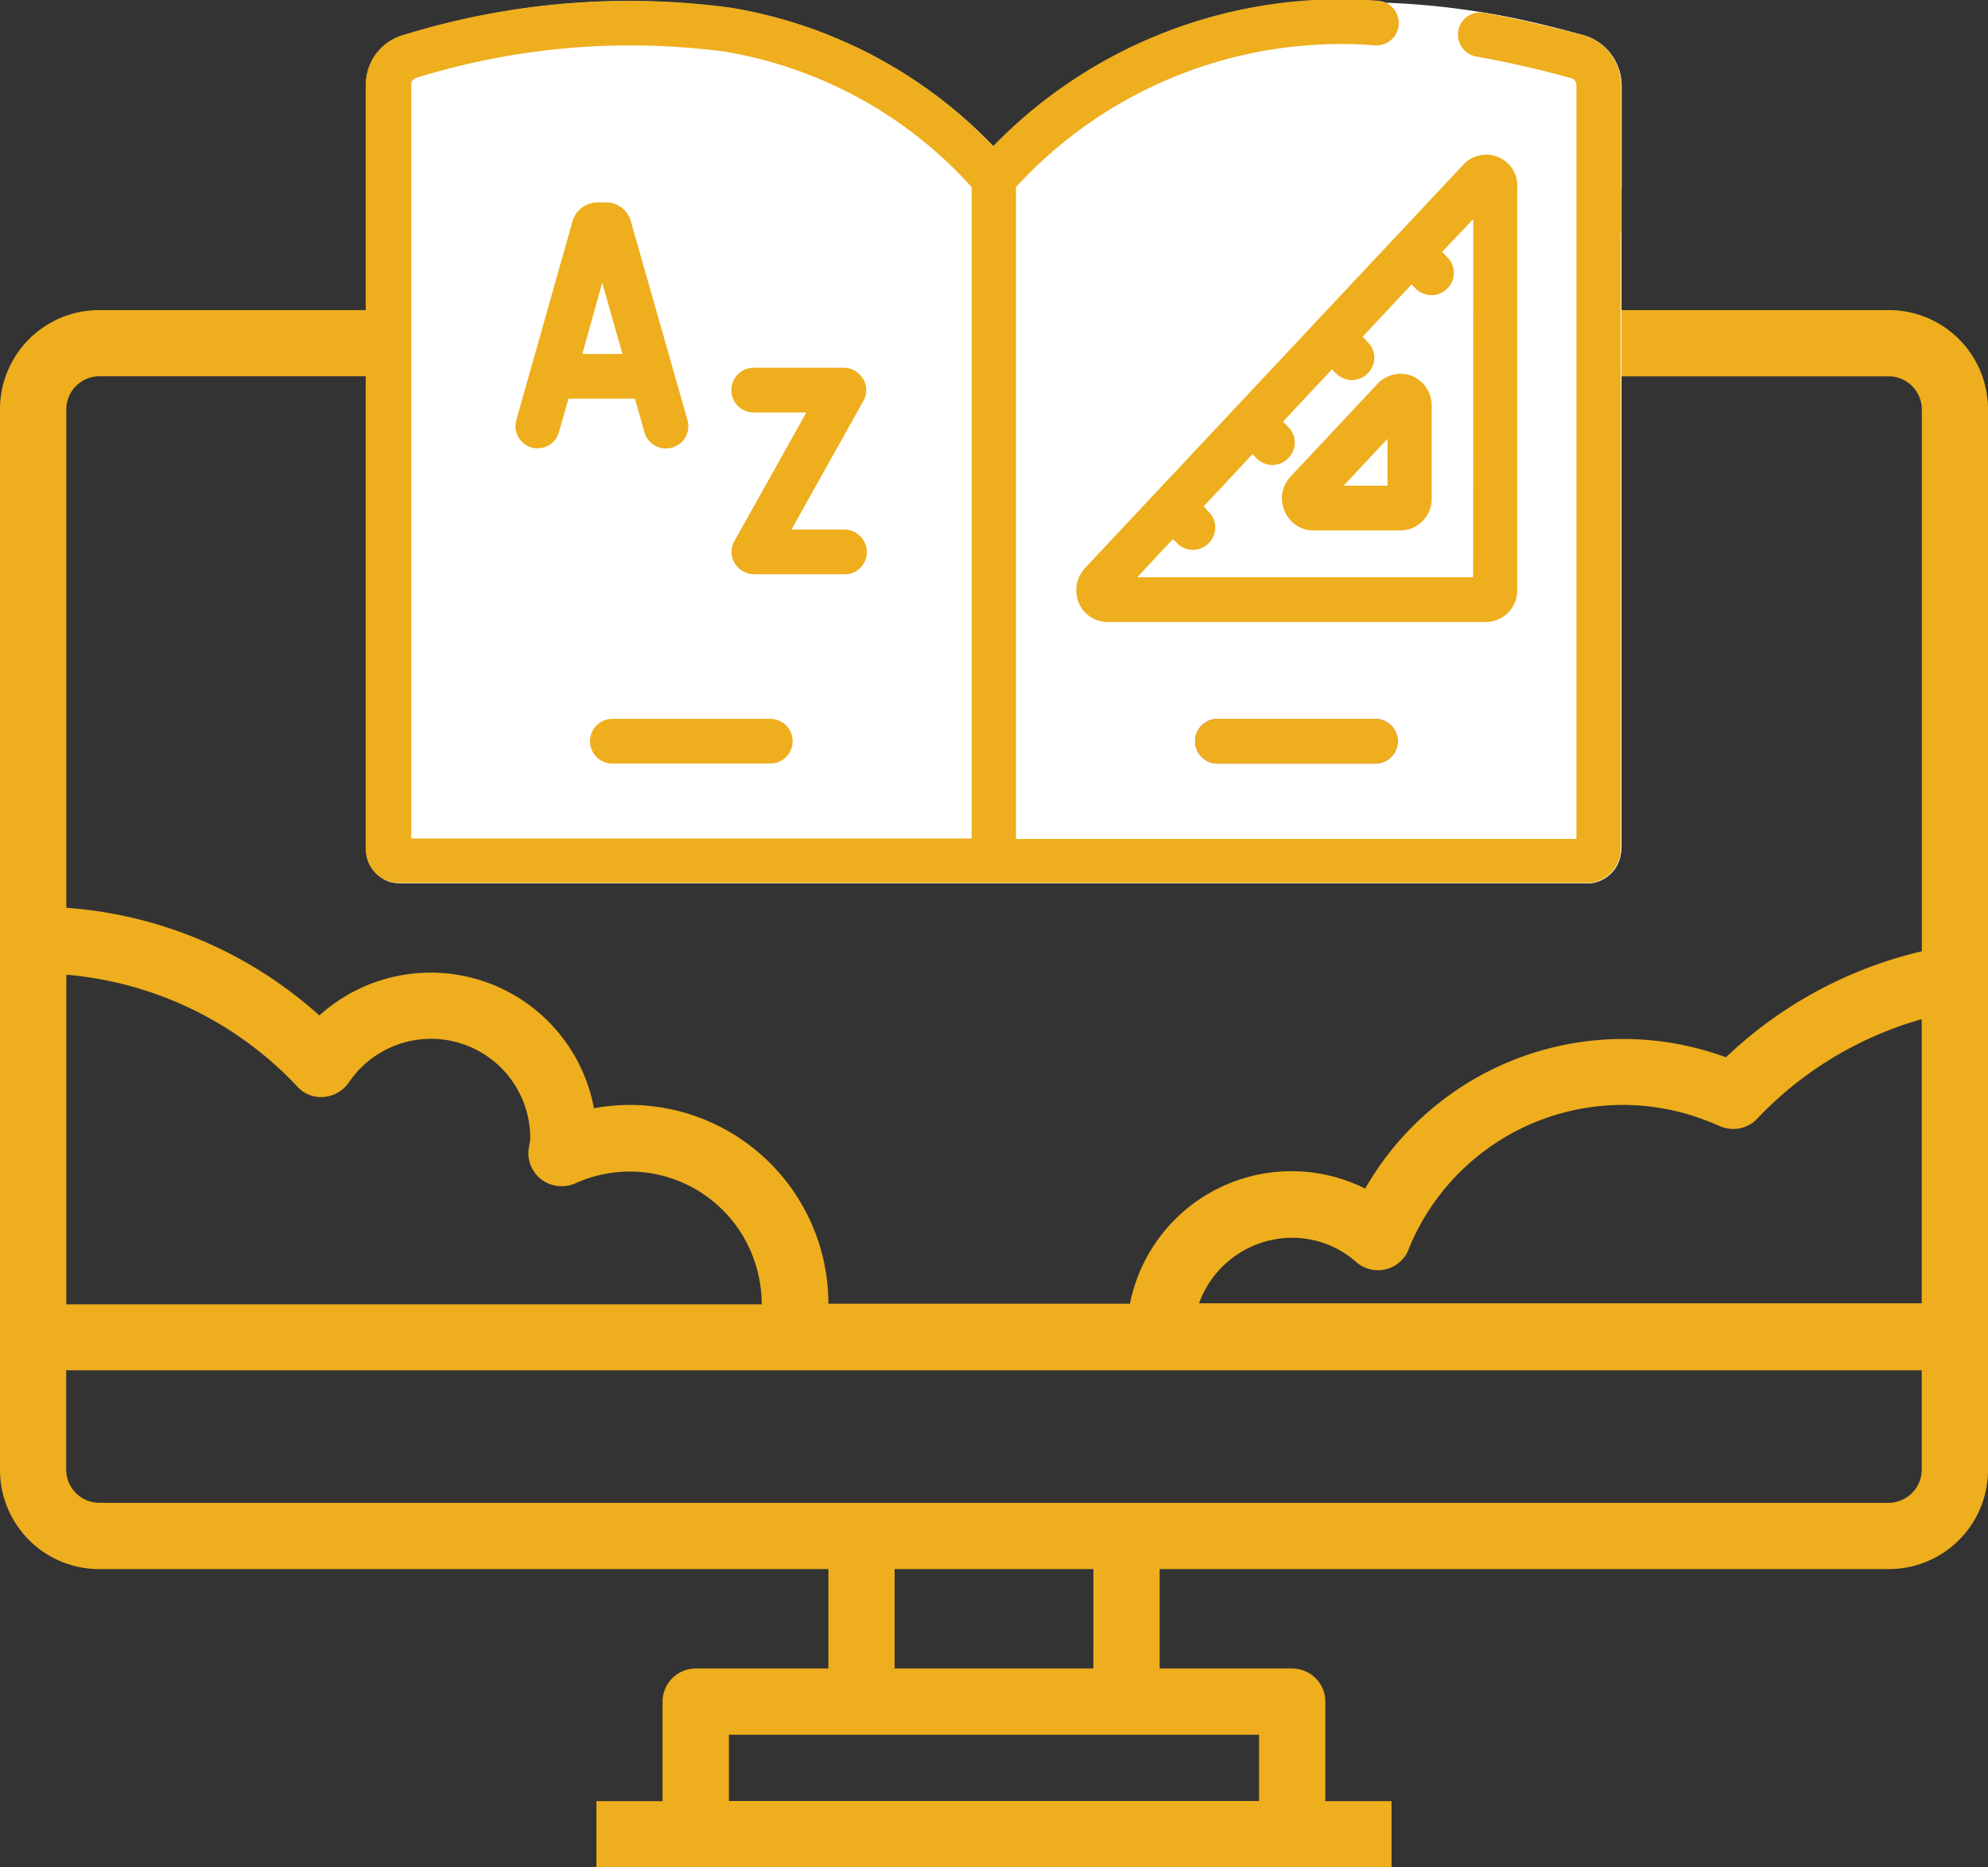 <svg xmlns="http://www.w3.org/2000/svg" width="71.755" height="67.401" viewBox="0 0 71.755 67.401"><rect x="0" y="0" width="71.755" height="67.401" fill="#333333" stroke="none"/><defs><style>.a{fill:#eeae1d;}.b{fill:#fff;}.c{fill:#d94d9c;}</style></defs><g transform="translate(0 11.193)"><g transform="translate(0 0)"><path class="a" d="M84.167,95.5H62.641v2.392H84.167a1.2,1.2,0,0,1,1.2,1.2v19.553a15.319,15.319,0,0,0-7.071,3.827,10.731,10.731,0,0,0-13.021,4.739,5.946,5.946,0,0,0-8.491,4.156H45.9a7.177,7.177,0,0,0-7.176-7.176,7.345,7.345,0,0,0-1.286.12,5.994,5.994,0,0,0-9.911-3.349,15.275,15.275,0,0,0-9.134-3.887V99.088a1.2,1.2,0,0,1,1.2-1.2H41.114V95.5H19.588A3.579,3.579,0,0,0,16,99.088v38.27a3.579,3.579,0,0,0,3.588,3.588H45.9v3.588H41.114a1.2,1.2,0,0,0-1.2,1.2v3.588H37.527v2.392h28.7v-2.392H63.837v-3.588a1.2,1.2,0,0,0-1.2-1.2H57.857v-3.588h26.31a3.579,3.579,0,0,0,3.588-3.588V99.088A3.579,3.579,0,0,0,84.167,95.5ZM62.641,128.986a3.5,3.5,0,0,1,2.317.882,1.19,1.19,0,0,0,1.689-.135.914.914,0,0,0,.194-.329,8.34,8.34,0,0,1,10.868-4.6c.12.045.239.1.359.149a1.193,1.193,0,0,0,1.36-.269,13.074,13.074,0,0,1,5.935-3.588v10.255H59.277A3.587,3.587,0,0,1,62.641,128.986Zm-35.908-5.456a1.153,1.153,0,0,0,.957.374,1.226,1.226,0,0,0,.9-.523,3.581,3.581,0,0,1,6.548,2.018,1.154,1.154,0,0,1-.03.224l-.03.179a1.193,1.193,0,0,0,1.061,1.316,1.23,1.23,0,0,0,.613-.09,4.753,4.753,0,0,1,6.308,2.362,4.879,4.879,0,0,1,.434,2h-25.1v-11.9A12.946,12.946,0,0,1,26.733,123.529Zm34.712,25.787H42.31v-2.392H61.445Zm-5.98-4.784H48.29v-3.588h7.176Zm28.7-5.98H19.588a1.2,1.2,0,0,1-1.2-1.2V133.77H85.363v3.588A1.2,1.2,0,0,1,84.167,138.553Z" transform="translate(-16 -95.5)"/></g></g><g transform="translate(13.2)"><path class="b" d="M255.9,52.7h21.422a2.025,2.025,0,0,0,.3-.03,1.234,1.234,0,0,0,.942-1.2V29.332h0v-1.6h0V24.025a1.884,1.884,0,0,0-1.39-1.809,27.806,27.806,0,0,0-11.81-.972,16.908,16.908,0,0,0-9.448,4.963" transform="translate(-233.237 -20.92)"/><path class="c" d="M311.1,194.2a.807.807,0,0,1,0,1.614h-5.7a.807.807,0,1,1,0-1.614Z" transform="translate(-274.657 -168.252)"/><path class="b" d="M290.755,74.881H277.091a1.123,1.123,0,0,1-1.031-.688,1.143,1.143,0,0,1,.224-1.256l13.663-14.56a1.079,1.079,0,0,1,1.226-.269,1.158,1.158,0,0,1,.718,1.076v14.56A1.155,1.155,0,0,1,290.755,74.881Z" transform="translate(-250.303 -52.432)"/><path class="b" d="M149.71,27.492v1.614H149.7V51.35a1.234,1.234,0,0,1-.942,1.2.968.968,0,0,1-.3.03H105.641a2.026,2.026,0,0,1-.3-.03,1.234,1.234,0,0,1-.942-1.2V29.106h0V27.492h0V23.769a1.871,1.871,0,0,1,1.39-1.809,27.335,27.335,0,0,1,11.81-.972,16.953,16.953,0,0,1,9.448,4.993,17.488,17.488,0,0,1,13.888-5.247.808.808,0,0,1-.06,1.614,15.975,15.975,0,0,0-13.006,5.113V50.977H148.1V23.769a.256.256,0,0,0-.194-.254c-1.181-.314-2.332-.583-3.408-.777a.8.8,0,0,1,.269-1.585c1.121.194,2.317.463,3.558.807a1.888,1.888,0,0,1,1.39,1.809v3.722h0Z" transform="translate(-104.385 -20.694)"/><path class="a" d="M149.61,27.424V23.7a1.871,1.871,0,0,0-1.39-1.809c-1.241-.329-2.437-.6-3.558-.807a.8.8,0,0,0-.269,1.585c1.076.194,2.227.448,3.408.777A.256.256,0,0,1,148,23.7V50.909H127.77V27.38a15.919,15.919,0,0,1,13.006-5.113.808.808,0,0,0,.06-1.614A17.488,17.488,0,0,0,126.948,25.9a16.953,16.953,0,0,0-9.448-4.993,27.553,27.553,0,0,0-11.81.972,1.871,1.871,0,0,0-1.39,1.809V27.41h0v1.614h0V51.268a1.234,1.234,0,0,0,.942,1.2.968.968,0,0,0,.3.03h42.814a1.841,1.841,0,0,0,.3-.03,1.234,1.234,0,0,0,.942-1.2V29.039h.015V27.424Zm-23.44,23.47H105.944V23.687a.256.256,0,0,1,.194-.254,26.08,26.08,0,0,1,11.122-.942,15.4,15.4,0,0,1,8.91,4.888Z" transform="translate(-104.3 -20.627)"/><path class="a" d="M144.807,76.586l.344,1.211a.8.8,0,0,0,.777.583,1.154,1.154,0,0,0,.224-.03.8.8,0,0,0,.553-.987l-2.048-7.19a.928.928,0,0,0-.9-.673h-.3a.946.946,0,0,0-.9.673l-2.033,7.19a.8.8,0,0,0,1.54.434l.344-1.211ZM143.626,72.4l.732,2.571h-1.45Z" transform="translate(-135.09 -62.194)"/><path class="a" d="M196.666,115.245h-1.9l2.6-4.649a.79.79,0,0,0-.015-.792.824.824,0,0,0-.688-.4h-3.259a.807.807,0,0,0,0,1.614h1.9l-2.6,4.649a.79.79,0,0,0,.015.792.824.824,0,0,0,.688.4h3.274a.8.8,0,0,0,.807-.807A.817.817,0,0,0,196.666,115.245Z" transform="translate(-179.4 -96.129)"/><path class="a" d="M165,194.2h-5.7a.807.807,0,1,0,0,1.614H165a.807.807,0,1,0,0-1.614Z" transform="translate(-150.398 -168.252)"/><path class="a" d="M311.91,195.007a.8.8,0,0,1-.807.807h-5.7a.807.807,0,1,1,0-1.614h5.7A.824.824,0,0,1,311.91,195.007Z" transform="translate(-274.657 -168.252)"/><path class="a" d="M330.208,110.964a1.142,1.142,0,0,0-1.226.269l-3.154,3.364a1.139,1.139,0,0,0-.209,1.256,1.123,1.123,0,0,0,1.031.688H329.8a1.136,1.136,0,0,0,1.121-1.151v-3.364A1.153,1.153,0,0,0,330.208,110.964Zm-.882,3.961h-1.585l1.585-1.689Z" transform="translate(-292.446 -97.394)"/><path class="a" d="M291.093,58.064a1.13,1.13,0,0,0-1.226.269L276.2,72.908a1.181,1.181,0,0,0-.224,1.256,1.123,1.123,0,0,0,1.031.688h13.663A1.136,1.136,0,0,0,291.8,73.7V59.14A1.1,1.1,0,0,0,291.093,58.064Zm-.882,15.173H278.088l1.286-1.375.135.135a.83.83,0,0,0,.583.254.82.82,0,0,0,.553-.224.79.79,0,0,0,.03-1.136l-.194-.209,1.764-1.884.134.135a.83.83,0,0,0,.583.254.82.82,0,0,0,.553-.224.79.79,0,0,0,.03-1.136l-.194-.209,1.764-1.884.135.135a.83.83,0,0,0,.583.254.82.82,0,0,0,.553-.224.79.79,0,0,0,.03-1.136l-.194-.209,1.764-1.884.135.135a.83.83,0,0,0,.583.254.82.82,0,0,0,.553-.224.79.79,0,0,0,.03-1.136l-.194-.209,1.121-1.181Z" transform="translate(-250.238 -52.402)"/></g></svg>
